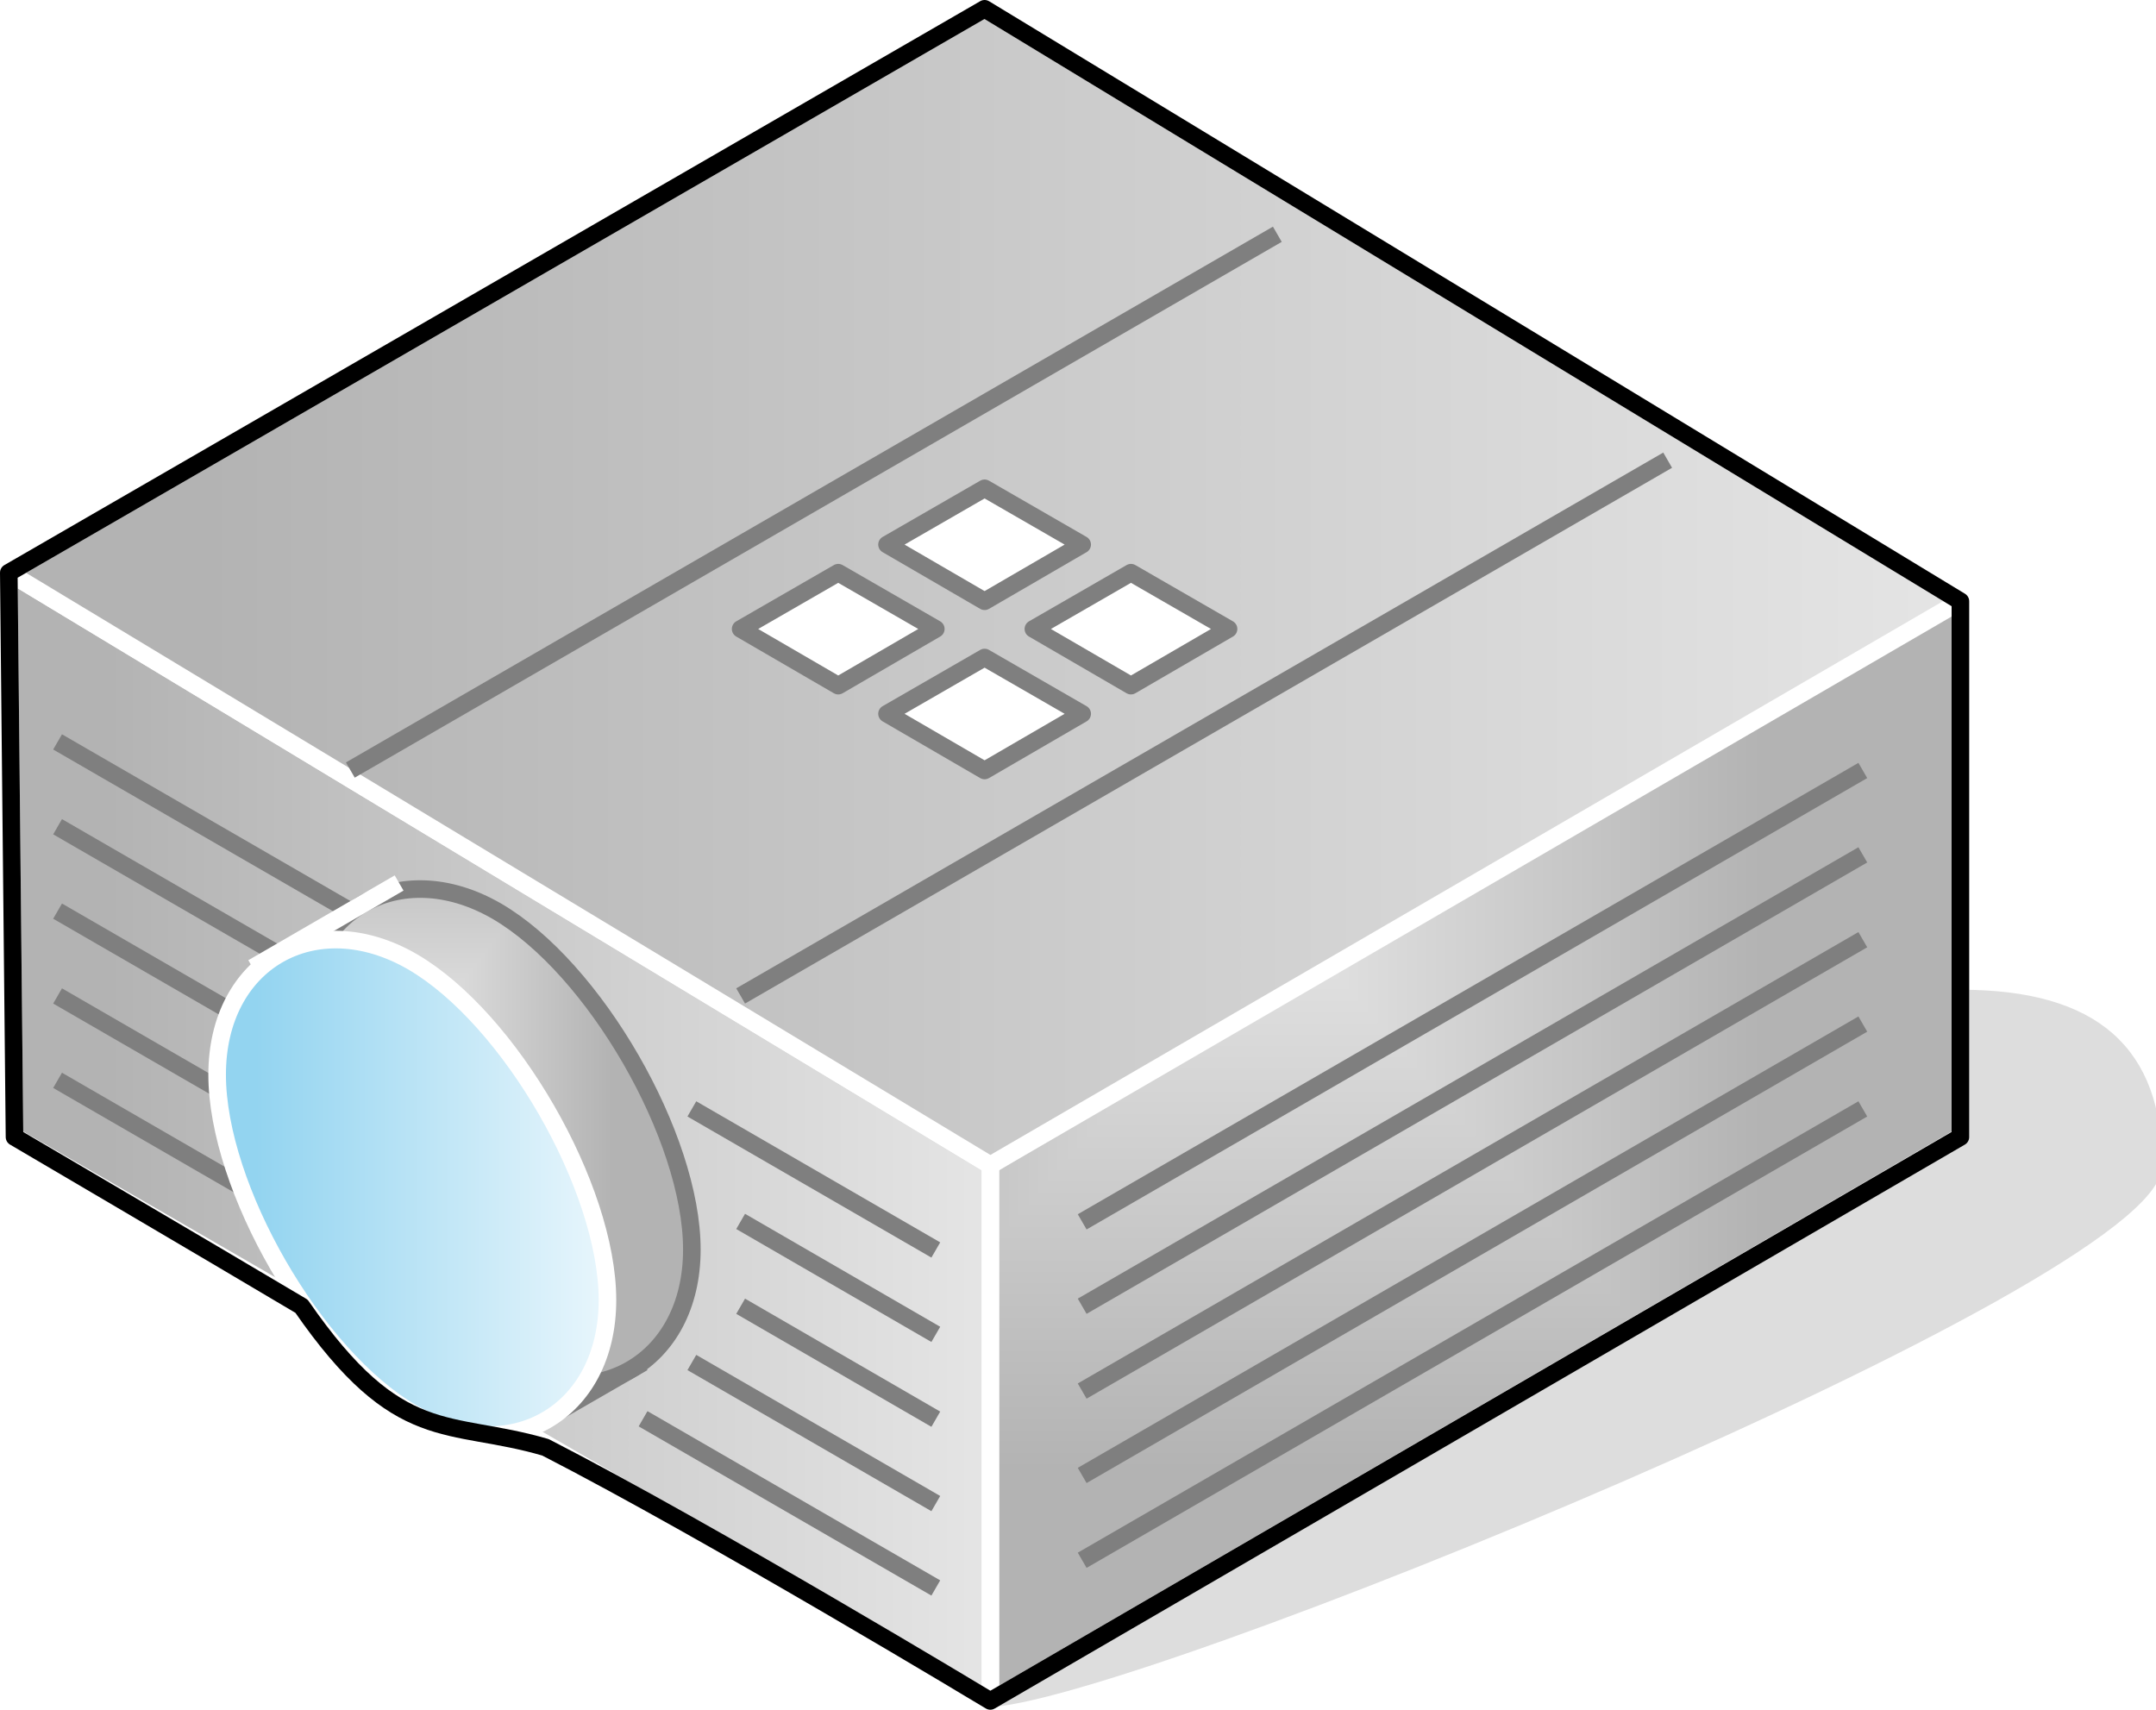 <?xml version="1.0" encoding="UTF-8"?>
<!DOCTYPE svg PUBLIC "-//W3C//DTD SVG 1.1//EN" "http://www.w3.org/Graphics/SVG/1.1/DTD/svg11.dtd">
<svg version="1.2" width="49.05mm" height="38.9mm" viewBox="985 1884 4905 3890" preserveAspectRatio="xMidYMid" fill-rule="evenodd" stroke-width="28.222" stroke-linejoin="round" xmlns="http://www.w3.org/2000/svg" xmlns:ooo="http://xml.openoffice.org/svg/export" xmlns:xlink="http://www.w3.org/1999/xlink" xmlns:presentation="http://sun.com/xmlns/staroffice/presentation" xmlns:smil="http://www.w3.org/2001/SMIL20/" xmlns:anim="urn:oasis:names:tc:opendocument:xmlns:animation:1.0" xml:space="preserve">
 <defs class="ClipPathGroup">
  <clipPath id="presentation_clip_path" clipPathUnits="userSpaceOnUse">
   <rect x="985" y="1884" width="4905" height="3890"/>
  </clipPath>
 </defs>
 <defs class="TextShapeIndex">
  <g ooo:slide="id1" ooo:id-list="id3 id4 id5 id6 id7 id8 id9 id10 id11 id12 id13 id14 id15 id16 id17 id18 id19 id20 id21 id22 id23 id24 id25 id26 id27 id28 id29 id30 id31 id32"/>
 </defs>
 <defs class="EmbeddedBulletChars">
  <g id="bullet-char-template(57356)" transform="scale(0,-0)">
   <path d="M 580,1141 L 1163,571 580,0 -4,571 580,1141 Z"/>
  </g>
  <g id="bullet-char-template(57354)" transform="scale(0,-0)">
   <path d="M 8,1128 L 1137,1128 1137,0 8,0 8,1128 Z"/>
  </g>
  <g id="bullet-char-template(10146)" transform="scale(0,-0)">
   <path d="M 174,0 L 602,739 174,1481 1456,739 174,0 Z M 1358,739 L 309,1346 659,739 1358,739 Z"/>
  </g>
  <g id="bullet-char-template(10132)" transform="scale(0,-0)">
   <path d="M 2015,739 L 1276,0 717,0 1260,543 174,543 174,936 1260,936 717,1481 1274,1481 2015,739 Z"/>
  </g>
  <g id="bullet-char-template(10007)" transform="scale(0,-0)">
   <path d="M 0,-2 C -7,14 -16,27 -25,37 L 356,567 C 262,823 215,952 215,954 215,979 228,992 255,992 264,992 276,990 289,987 310,991 331,999 354,1012 L 381,999 492,748 772,1049 836,1024 860,1049 C 881,1039 901,1025 922,1006 886,937 835,863 770,784 769,783 710,716 594,584 L 774,223 C 774,196 753,168 711,139 L 727,119 C 717,90 699,76 672,76 641,76 570,178 457,381 L 164,-76 C 142,-110 111,-127 72,-127 30,-127 9,-110 8,-76 1,-67 -2,-52 -2,-32 -2,-23 -1,-13 0,-2 Z"/>
  </g>
  <g id="bullet-char-template(10004)" transform="scale(0,-0)">
   <path d="M 285,-33 C 182,-33 111,30 74,156 52,228 41,333 41,471 41,549 55,616 82,672 116,743 169,778 240,778 293,778 328,747 346,684 L 369,508 C 377,444 397,411 428,410 L 1163,1116 C 1174,1127 1196,1133 1229,1133 1271,1133 1292,1118 1292,1087 L 1292,965 C 1292,929 1282,901 1262,881 L 442,47 C 390,-6 338,-33 285,-33 Z"/>
  </g>
  <g id="bullet-char-template(9679)" transform="scale(0,-0)">
   <path d="M 813,0 C 632,0 489,54 383,161 276,268 223,411 223,592 223,773 276,916 383,1023 489,1130 632,1184 813,1184 992,1184 1136,1130 1245,1023 1353,916 1407,772 1407,592 1407,412 1353,268 1245,161 1136,54 992,0 813,0 Z"/>
  </g>
  <g id="bullet-char-template(8226)" transform="scale(0,-0)">
   <path d="M 346,457 C 273,457 209,483 155,535 101,586 74,649 74,723 74,796 101,859 155,911 209,963 273,989 346,989 419,989 480,963 531,910 582,859 608,796 608,723 608,648 583,586 532,535 482,483 420,457 346,457 Z"/>
  </g>
  <g id="bullet-char-template(8211)" transform="scale(0,-0)">
   <path d="M -4,459 L 1135,459 1135,606 -4,606 -4,459 Z"/>
  </g>
 </defs>
 <defs class="TextEmbeddedBitmaps"/>
 <g class="SlideGroup">
  <g>
   <g id="id1" class="Slide" clip-path="url(#presentation_clip_path)">
    <g class="Page">
     <g class="Group">
      <g class="com.sun.star.drawing.ClosedBezierShape">
       <g id="id3">
        <rect class="BoundingBox" stroke="none" fill="none" x="3224" y="4149" width="2668" height="1607"/>
        <path fill="rgb(221,221,221)" stroke="none" d="M 3229,5754 C 3534,5754 5890,4792 5890,4535 5890,4278 5751,4150 5446,4150 5446,4343 3118,4343 3229,5754 Z"/>
        <path fill="none" stroke="rgb(221,221,221)" d="M 3229,5754 C 3534,5754 5890,4792 5890,4535 5890,4278 5751,4150 5446,4150 5446,4343 3118,4343 3229,5754 Z"/>
       </g>
      </g>
      <g class="Group">
       <g class="com.sun.star.drawing.PolyPolygonShape">
        <g id="id4">
         <rect class="BoundingBox" stroke="none" fill="none" x="3218" y="3167" width="2248" height="2608"/>
         <g>
          <defs>
           <pattern id="pattern1" x="3238" y="3187" width="2208" height="2568" patternUnits="userSpaceOnUse">
            <g transform="translate(-3238,-3187)">
             <path fill="rgb(179,179,179)" stroke="none" d="M 3237,3186 L 5446,3186 5446,5755 3237,5755 3237,3186 Z M 2818,2698 L 4981,2698 4981,5215 2818,5215 2818,2698 Z"/>
             <path fill="rgb(180,180,180)" stroke="none" d="M 2818,2698 L 4981,2698 4981,5215 2818,5215 2818,2698 Z M 2840,2724 L 4959,2724 4959,5189 2840,5189 2840,2724 Z"/>
             <path fill="rgb(181,181,181)" stroke="none" d="M 2840,2724 L 4959,2724 4959,5189 2840,5189 2840,2724 Z M 2862,2750 L 4937,2750 4937,5163 2862,5163 2862,2750 Z"/>
             <path fill="rgb(182,182,182)" stroke="none" d="M 2862,2750 L 4937,2750 4937,5163 2862,5163 2862,2750 Z M 2884,2775 L 4915,2775 4915,5138 2884,5138 2884,2775 Z"/>
             <path fill="rgb(183,183,183)" stroke="none" d="M 2884,2775 L 4915,2775 4915,5138 2884,5138 2884,2775 Z M 2906,2801 L 4893,2801 4893,5112 2906,5112 2906,2801 Z"/>
             <path fill="rgb(184,184,184)" stroke="none" d="M 2906,2801 L 4893,2801 4893,5112 2906,5112 2906,2801 Z M 2928,2827 L 4871,2827 4871,5086 2928,5086 2928,2827 Z"/>
             <path fill="rgb(185,185,185)" stroke="none" d="M 2928,2827 L 4871,2827 4871,5086 2928,5086 2928,2827 Z M 2950,2852 L 4849,2852 4849,5061 2950,5061 2950,2852 Z"/>
             <path fill="rgb(186,186,186)" stroke="none" d="M 2950,2852 L 4849,2852 4849,5061 2950,5061 2950,2852 Z M 2972,2878 L 4827,2878 4827,5035 2972,5035 2972,2878 Z"/>
             <path fill="rgb(187,187,187)" stroke="none" d="M 2972,2878 L 4827,2878 4827,5035 2972,5035 2972,2878 Z M 2994,2904 L 4805,2904 4805,5009 2994,5009 2994,2904 Z"/>
             <path fill="rgb(188,188,188)" stroke="none" d="M 2994,2904 L 4805,2904 4805,5009 2994,5009 2994,2904 Z M 3017,2929 L 4783,2929 4783,4983 3017,4983 3017,2929 Z"/>
             <path fill="rgb(189,189,189)" stroke="none" d="M 3017,2929 L 4783,2929 4783,4983 3017,4983 3017,2929 Z M 3039,2955 L 4760,2955 4760,4958 3039,4958 3039,2955 Z"/>
             <path fill="rgb(190,190,190)" stroke="none" d="M 3039,2955 L 4760,2955 4760,4958 3039,4958 3039,2955 Z M 3061,2981 L 4738,2981 4738,4932 3061,4932 3061,2981 Z"/>
             <path fill="rgb(191,191,191)" stroke="none" d="M 3061,2981 L 4738,2981 4738,4932 3061,4932 3061,2981 Z M 3083,3007 L 4716,3007 4716,4906 3083,4906 3083,3007 Z"/>
             <path fill="rgb(192,192,192)" stroke="none" d="M 3083,3007 L 4716,3007 4716,4906 3083,4906 3083,3007 Z M 3105,3032 L 4694,3032 4694,4881 3105,4881 3105,3032 Z"/>
             <path fill="rgb(193,193,193)" stroke="none" d="M 3105,3032 L 4694,3032 4694,4881 3105,4881 3105,3032 Z M 3127,3058 L 4672,3058 4672,4855 3127,4855 3127,3058 Z"/>
             <path fill="rgb(194,194,194)" stroke="none" d="M 3127,3058 L 4672,3058 4672,4855 3127,4855 3127,3058 Z M 3149,3084 L 4650,3084 4650,4829 3149,4829 3149,3084 Z"/>
             <path fill="rgb(195,195,195)" stroke="none" d="M 3149,3084 L 4650,3084 4650,4829 3149,4829 3149,3084 Z M 3171,3109 L 4628,3109 4628,4804 3171,4804 3171,3109 Z"/>
             <path fill="rgb(196,196,196)" stroke="none" d="M 3171,3109 L 4628,3109 4628,4804 3171,4804 3171,3109 Z M 3193,3135 L 4606,3135 4606,4778 3193,4778 3193,3135 Z"/>
             <path fill="rgb(197,197,197)" stroke="none" d="M 3193,3135 L 4606,3135 4606,4778 3193,4778 3193,3135 Z M 3215,3161 L 4584,3161 4584,4752 3215,4752 3215,3161 Z"/>
             <path fill="rgb(198,198,198)" stroke="none" d="M 3215,3161 L 4584,3161 4584,4752 3215,4752 3215,3161 Z M 3237,3185 L 4562,3185 4562,4726 3237,4726 3237,3185 Z"/>
             <path fill="rgb(199,199,199)" stroke="none" d="M 3237,3185 L 4562,3185 4562,4726 3237,4726 3237,3185 Z M 3259,3211 L 4539,3211 4539,4701 3259,4701 3259,3211 Z"/>
             <path fill="rgb(200,200,200)" stroke="none" d="M 3259,3211 L 4539,3211 4539,4701 3259,4701 3259,3211 Z M 3281,3237 L 4517,3237 4517,4675 3281,4675 3281,3237 Z"/>
             <path fill="rgb(201,201,201)" stroke="none" d="M 3281,3237 L 4517,3237 4517,4675 3281,4675 3281,3237 Z M 3303,3263 L 4495,3263 4495,4649 3303,4649 3303,3263 Z"/>
             <path fill="rgb(202,202,202)" stroke="none" d="M 3303,3263 L 4495,3263 4495,4649 3303,4649 3303,3263 Z M 3325,3288 L 4473,3288 4473,4624 3325,4624 3325,3288 Z"/>
             <path fill="rgb(203,203,203)" stroke="none" d="M 3325,3288 L 4473,3288 4473,4624 3325,4624 3325,3288 Z M 3347,3314 L 4451,3314 4451,4598 3347,4598 3347,3314 Z"/>
             <path fill="rgb(204,204,204)" stroke="none" d="M 3347,3314 L 4451,3314 4451,4598 3347,4598 3347,3314 Z M 3369,3340 L 4429,3340 4429,4572 3369,4572 3369,3340 Z"/>
             <path fill="rgb(205,205,205)" stroke="none" d="M 3369,3340 L 4429,3340 4429,4572 3369,4572 3369,3340 Z M 3391,3365 L 4407,3365 4407,4547 3391,4547 3391,3365 Z"/>
             <path fill="rgb(206,206,206)" stroke="none" d="M 3391,3365 L 4407,3365 4407,4547 3391,4547 3391,3365 Z M 3413,3391 L 4385,3391 4385,4521 3413,4521 3413,3391 Z"/>
             <path fill="rgb(207,207,207)" stroke="none" d="M 3413,3391 L 4385,3391 4385,4521 3413,4521 3413,3391 Z M 3435,3417 L 4363,3417 4363,4495 3435,4495 3435,3417 Z"/>
             <path fill="rgb(208,208,208)" stroke="none" d="M 3435,3417 L 4363,3417 4363,4495 3435,4495 3435,3417 Z M 3458,3442 L 4341,3442 4341,4469 3458,4469 3458,3442 Z"/>
             <path fill="rgb(209,209,209)" stroke="none" d="M 3458,3442 L 4341,3442 4341,4469 3458,4469 3458,3442 Z M 3480,3468 L 4318,3468 4318,4444 3480,4444 3480,3468 Z"/>
             <path fill="rgb(210,210,210)" stroke="none" d="M 3480,3468 L 4318,3468 4318,4444 3480,4444 3480,3468 Z M 3502,3494 L 4296,3494 4296,4418 3502,4418 3502,3494 Z"/>
             <path fill="rgb(211,211,211)" stroke="none" d="M 3502,3494 L 4296,3494 4296,4418 3502,4418 3502,3494 Z M 3524,3520 L 4274,3520 4274,4392 3524,4392 3524,3520 Z"/>
             <path fill="rgb(212,212,212)" stroke="none" d="M 3524,3520 L 4274,3520 4274,4392 3524,4392 3524,3520 Z M 3546,3545 L 4252,3545 4252,4367 3546,4367 3546,3545 Z"/>
             <path fill="rgb(213,213,213)" stroke="none" d="M 3546,3545 L 4252,3545 4252,4367 3546,4367 3546,3545 Z M 3568,3571 L 4230,3571 4230,4341 3568,4341 3568,3571 Z"/>
             <path fill="rgb(214,214,214)" stroke="none" d="M 3568,3571 L 4230,3571 4230,4341 3568,4341 3568,3571 Z M 3590,3597 L 4208,3597 4208,4315 3590,4315 3590,3597 Z"/>
             <path fill="rgb(215,215,215)" stroke="none" d="M 3590,3597 L 4208,3597 4208,4315 3590,4315 3590,3597 Z M 3612,3622 L 4186,3622 4186,4290 3612,4290 3612,3622 Z"/>
             <path fill="rgb(216,216,216)" stroke="none" d="M 3612,3622 L 4186,3622 4186,4290 3612,4290 3612,3622 Z M 3634,3648 L 4164,3648 4164,4264 3634,4264 3634,3648 Z"/>
             <path fill="rgb(217,217,217)" stroke="none" d="M 3634,3648 L 4164,3648 4164,4264 3634,4264 3634,3648 Z M 3656,3674 L 4142,3674 4142,4238 3656,4238 3656,3674 Z"/>
             <path fill="rgb(218,218,218)" stroke="none" d="M 3656,3674 L 4142,3674 4142,4238 3656,4238 3656,3674 Z M 3679,3699 L 4120,3699 4120,4212 3679,4212 3679,3699 Z"/>
             <path fill="rgb(219,219,219)" stroke="none" d="M 3679,3699 L 4120,3699 4120,4212 3679,4212 3679,3699 Z M 3701,3725 L 4097,3725 4097,4187 3701,4187 3701,3725 Z"/>
             <path fill="rgb(220,220,220)" stroke="none" d="M 3701,3725 L 4097,3725 4097,4187 3701,4187 3701,3725 Z M 3723,3751 L 4075,3751 4075,4161 3723,4161 3723,3751 Z"/>
             <path fill="rgb(221,221,221)" stroke="none" d="M 3723,3751 L 4075,3751 4075,4161 3723,4161 3723,3751 Z M 3745,3777 L 4053,3777 4053,4135 3745,4135 3745,3777 Z"/>
             <path fill="rgb(222,222,222)" stroke="none" d="M 3745,3777 L 4053,3777 4053,4135 3745,4135 3745,3777 Z M 3767,3802 L 4031,3802 4031,4110 3767,4110 3767,3802 Z"/>
             <path fill="rgb(223,223,223)" stroke="none" d="M 3767,3802 L 4031,3802 4031,4110 3767,4110 3767,3802 Z M 3789,3828 L 4009,3828 4009,4084 3789,4084 3789,3828 Z"/>
             <path fill="rgb(224,224,224)" stroke="none" d="M 3789,3828 L 4009,3828 4009,4084 3789,4084 3789,3828 Z M 3811,3854 L 3987,3854 3987,4058 3811,4058 3811,3854 Z"/>
             <path fill="rgb(225,225,225)" stroke="none" d="M 3811,3854 L 3987,3854 3987,4058 3811,4058 3811,3854 Z M 3833,3879 L 3965,3879 3965,4033 3833,4033 3833,3879 Z"/>
             <path fill="rgb(226,226,226)" stroke="none" d="M 3833,3879 L 3965,3879 3965,4033 3833,4033 3833,3879 Z M 3855,3905 L 3943,3905 3943,4007 3855,4007 3855,3905 Z"/>
             <path fill="rgb(227,227,227)" stroke="none" d="M 3855,3905 L 3943,3905 3943,4007 3855,4007 3855,3905 Z M 3877,3931 L 3921,3931 3921,3981 3877,3981 3877,3931 Z"/>
             <path fill="rgb(229,229,229)" stroke="none" d="M 3877,3931 L 3921,3931 3921,3981 3877,3981 3877,3931 Z"/>
            </g>
           </pattern>
          </defs>
          <path style="fill:url(#pattern1)" d="M 3238,5754 L 3238,4535 5445,3187 5445,4470 3238,5754 Z"/>
         </g>
         <path fill="none" stroke="rgb(255,255,255)" stroke-width="40" stroke-linejoin="round" d="M 3238,5754 L 3238,4535 5445,3187 5445,4470 3238,5754 Z"/>
        </g>
       </g>
       <g class="com.sun.star.drawing.PolyPolygonShape">
        <g id="id5">
         <rect class="BoundingBox" stroke="none" fill="none" x="985" y="3167" width="2274" height="2608"/>
         <g>
          <defs>
           <linearGradient id="gradient1" x1="1004" y1="4470" x2="3239" y2="4470" gradientUnits="userSpaceOnUse">
            <stop offset="0.1" style="stop-color:rgb(179,179,179)"/>
            <stop offset="1" style="stop-color:rgb(229,229,229)"/>
           </linearGradient>
          </defs>
          <path style="fill:url(#gradient1)" d="M 1018,4470 L 1005,3187 3238,4535 3238,5754 1018,4470 Z"/>
         </g>
         <path fill="none" stroke="rgb(255,255,255)" stroke-width="40" stroke-linejoin="round" d="M 1018,4470 L 1005,3187 3238,4535 3238,5754 1018,4470 Z"/>
        </g>
       </g>
       <g class="com.sun.star.drawing.PolyPolygonShape">
        <g id="id6">
         <rect class="BoundingBox" stroke="none" fill="none" x="985" y="1884" width="4481" height="2672"/>
         <g>
          <defs>
           <linearGradient id="gradient2" x1="1005" y1="3219" x2="5446" y2="3219" gradientUnits="userSpaceOnUse">
            <stop offset="0.1" style="stop-color:rgb(179,179,179)"/>
            <stop offset="1" style="stop-color:rgb(229,229,229)"/>
           </linearGradient>
          </defs>
          <path style="fill:url(#gradient2)" d="M 3238,4535 L 1005,3187 3225,1904 5445,3252 3238,4535 Z"/>
         </g>
         <path fill="none" stroke="rgb(255,255,255)" stroke-width="40" stroke-linejoin="round" d="M 3238,4535 L 1005,3187 3225,1904 5445,3252 3238,4535 Z"/>
        </g>
       </g>
       <g class="com.sun.star.drawing.PolyPolygonShape">
        <g id="id7">
         <rect class="BoundingBox" stroke="none" fill="none" x="2983" y="3360" width="485" height="298"/>
         <path fill="rgb(255,255,255)" stroke="none" d="M 3225,3637 L 3003,3508 3225,3380 3447,3508 3225,3637 Z"/>
         <path fill="none" stroke="rgb(127,127,127)" stroke-width="40" stroke-linejoin="round" d="M 3225,3637 L 3003,3508 3225,3380 3447,3508 3225,3637 Z"/>
        </g>
       </g>
       <g class="com.sun.star.drawing.PolyPolygonShape">
        <g id="id8">
         <rect class="BoundingBox" stroke="none" fill="none" x="2650" y="3167" width="485" height="298"/>
         <path fill="rgb(255,255,255)" stroke="none" d="M 2892,3444 L 2670,3315 2892,3187 3114,3315 2892,3444 Z"/>
         <path fill="none" stroke="rgb(127,127,127)" stroke-width="40" stroke-linejoin="round" d="M 2892,3444 L 2670,3315 2892,3187 3114,3315 2892,3444 Z"/>
        </g>
       </g>
       <g class="com.sun.star.drawing.PolyPolygonShape">
        <g id="id9">
         <rect class="BoundingBox" stroke="none" fill="none" x="2983" y="2975" width="485" height="298"/>
         <path fill="rgb(255,255,255)" stroke="none" d="M 3225,3252 L 3003,3123 3225,2995 3447,3123 3225,3252 Z"/>
         <path fill="none" stroke="rgb(127,127,127)" stroke-width="40" stroke-linejoin="round" d="M 3225,3252 L 3003,3123 3225,2995 3447,3123 3225,3252 Z"/>
        </g>
       </g>
       <g class="com.sun.star.drawing.PolyPolygonShape">
        <g id="id10">
         <rect class="BoundingBox" stroke="none" fill="none" x="3316" y="3167" width="486" height="298"/>
         <path fill="rgb(255,255,255)" stroke="none" d="M 3558,3444 L 3336,3315 3558,3187 3780,3315 3558,3444 Z"/>
         <path fill="none" stroke="rgb(127,127,127)" stroke-width="40" stroke-linejoin="round" d="M 3558,3444 L 3336,3315 3558,3187 3780,3315 3558,3444 Z"/>
        </g>
       </g>
       <g class="com.sun.star.drawing.LineShape">
        <g id="id11">
         <rect class="BoundingBox" stroke="none" fill="none" x="2206" y="4964" width="263" height="169"/>
         <path fill="none" stroke="rgb(127,127,127)" stroke-width="40" stroke-linejoin="round" d="M 2226,5112 L 2448,4984"/>
        </g>
       </g>
       <g class="com.sun.star.drawing.LineShape">
        <g id="id12">
         <rect class="BoundingBox" stroke="none" fill="none" x="1762" y="2397" width="2150" height="1260"/>
         <path fill="none" stroke="rgb(127,127,127)" stroke-width="40" stroke-linejoin="round" d="M 1782,3636 L 3891,2417"/>
        </g>
       </g>
       <g class="com.sun.star.drawing.LineShape">
        <g id="id13">
         <rect class="BoundingBox" stroke="none" fill="none" x="3427" y="3809" width="1817" height="1068"/>
         <path fill="none" stroke="rgb(127,127,127)" stroke-width="40" stroke-linejoin="round" d="M 3447,4856 L 5223,3829"/>
        </g>
       </g>
       <g class="com.sun.star.drawing.LineShape">
        <g id="id14">
         <rect class="BoundingBox" stroke="none" fill="none" x="3427" y="4002" width="1817" height="1068"/>
         <path fill="none" stroke="rgb(127,127,127)" stroke-width="40" stroke-linejoin="round" d="M 3447,5049 L 5223,4022"/>
        </g>
       </g>
       <g class="com.sun.star.drawing.LineShape">
        <g id="id15">
         <rect class="BoundingBox" stroke="none" fill="none" x="3427" y="4194" width="1817" height="1068"/>
         <path fill="none" stroke="rgb(127,127,127)" stroke-width="40" stroke-linejoin="round" d="M 3447,5241 L 5223,4214"/>
        </g>
       </g>
       <g class="com.sun.star.drawing.LineShape">
        <g id="id16">
         <rect class="BoundingBox" stroke="none" fill="none" x="3427" y="4387" width="1817" height="1068"/>
         <path fill="none" stroke="rgb(127,127,127)" stroke-width="40" stroke-linejoin="round" d="M 3447,5434 L 5223,4407"/>
        </g>
       </g>
       <g class="com.sun.star.drawing.LineShape">
        <g id="id17">
         <rect class="BoundingBox" stroke="none" fill="none" x="2650" y="2911" width="2150" height="1260"/>
         <path fill="none" stroke="rgb(127,127,127)" stroke-width="40" stroke-linejoin="round" d="M 2670,4150 L 4779,2931"/>
        </g>
       </g>
       <g class="com.sun.star.drawing.LineShape">
        <g id="id18">
         <rect class="BoundingBox" stroke="none" fill="none" x="3427" y="3617" width="1817" height="1068"/>
         <path fill="none" stroke="rgb(127,127,127)" stroke-width="40" stroke-linejoin="round" d="M 3447,4664 L 5223,3637"/>
        </g>
       </g>
       <g class="com.sun.star.drawing.LineShape">
        <g id="id19">
         <rect class="BoundingBox" stroke="none" fill="none" x="2539" y="4387" width="596" height="362"/>
         <path fill="none" stroke="rgb(127,127,127)" stroke-width="40" stroke-linejoin="round" d="M 2559,4407 L 3114,4728"/>
        </g>
       </g>
       <g class="com.sun.star.drawing.LineShape">
        <g id="id20">
         <rect class="BoundingBox" stroke="none" fill="none" x="2650" y="4643" width="485" height="298"/>
         <path fill="none" stroke="rgb(127,127,127)" stroke-width="40" stroke-linejoin="round" d="M 2670,4663 L 3114,4920"/>
        </g>
       </g>
       <g class="com.sun.star.drawing.LineShape">
        <g id="id21">
         <rect class="BoundingBox" stroke="none" fill="none" x="2650" y="4836" width="485" height="298"/>
         <path fill="none" stroke="rgb(127,127,127)" stroke-width="40" stroke-linejoin="round" d="M 2670,4856 L 3114,5113"/>
        </g>
       </g>
       <g class="com.sun.star.drawing.LineShape">
        <g id="id22">
         <rect class="BoundingBox" stroke="none" fill="none" x="2539" y="4964" width="596" height="362"/>
         <path fill="none" stroke="rgb(127,127,127)" stroke-width="40" stroke-linejoin="round" d="M 2559,4984 L 3114,5305"/>
        </g>
       </g>
       <g class="com.sun.star.drawing.LineShape">
        <g id="id23">
         <rect class="BoundingBox" stroke="none" fill="none" x="2428" y="5092" width="707" height="426"/>
         <path fill="none" stroke="rgb(127,127,127)" stroke-width="40" stroke-linejoin="round" d="M 2448,5112 L 3114,5497"/>
        </g>
       </g>
       <g class="com.sun.star.drawing.LineShape">
        <g id="id24">
         <rect class="BoundingBox" stroke="none" fill="none" x="1096" y="3552" width="707" height="426"/>
         <path fill="none" stroke="rgb(127,127,127)" stroke-width="40" stroke-linejoin="round" d="M 1116,3572 L 1782,3957"/>
        </g>
       </g>
       <g class="com.sun.star.drawing.LineShape">
        <g id="id25">
         <rect class="BoundingBox" stroke="none" fill="none" x="1096" y="3745" width="707" height="426"/>
         <path fill="none" stroke="rgb(127,127,127)" stroke-width="40" stroke-linejoin="round" d="M 1116,3765 L 1782,4150"/>
        </g>
       </g>
       <g class="com.sun.star.drawing.LineShape">
        <g id="id26">
         <rect class="BoundingBox" stroke="none" fill="none" x="1096" y="3937" width="707" height="426"/>
         <path fill="none" stroke="rgb(127,127,127)" stroke-width="40" stroke-linejoin="round" d="M 1116,3957 L 1782,4342"/>
        </g>
       </g>
       <g class="com.sun.star.drawing.LineShape">
        <g id="id27">
         <rect class="BoundingBox" stroke="none" fill="none" x="1096" y="4130" width="707" height="426"/>
         <path fill="none" stroke="rgb(127,127,127)" stroke-width="40" stroke-linejoin="round" d="M 1116,4150 L 1782,4535"/>
        </g>
       </g>
       <g class="com.sun.star.drawing.LineShape">
        <g id="id28">
         <rect class="BoundingBox" stroke="none" fill="none" x="1096" y="4322" width="707" height="426"/>
         <path fill="none" stroke="rgb(127,127,127)" stroke-width="40" stroke-linejoin="round" d="M 1116,4342 L 1782,4727"/>
        </g>
       </g>
       <g class="com.sun.star.drawing.ClosedBezierShape">
        <g id="id29">
         <rect class="BoundingBox" stroke="none" fill="none" x="1651" y="3887" width="929" height="1169"/>
         <g>
          <defs>
           <pattern id="pattern2" x="1671" y="3907" width="889" height="1128" patternUnits="userSpaceOnUse">
            <g transform="translate(-1671,-3907)">
             <path fill="rgb(179,179,179)" stroke="none" d="M 1670,3906 L 2560,3906 2560,5035 1670,5035 1670,3906 Z M 1501,3692 L 2373,3692 2373,4797 1501,4797 1501,3692 Z"/>
             <path fill="rgb(180,180,180)" stroke="none" d="M 1501,3692 L 2373,3692 2373,4797 1501,4797 1501,3692 Z M 1510,3703 L 2364,3703 2364,4786 1510,4786 1510,3703 Z"/>
             <path fill="rgb(181,181,181)" stroke="none" d="M 1510,3703 L 2364,3703 2364,4786 1510,4786 1510,3703 Z M 1519,3714 L 2355,3714 2355,4775 1519,4775 1519,3714 Z"/>
             <path fill="rgb(182,182,182)" stroke="none" d="M 1519,3714 L 2355,3714 2355,4775 1519,4775 1519,3714 Z M 1528,3726 L 2346,3726 2346,4763 1528,4763 1528,3726 Z"/>
             <path fill="rgb(183,183,183)" stroke="none" d="M 1528,3726 L 2346,3726 2346,4763 1528,4763 1528,3726 Z M 1537,3737 L 2337,3737 2337,4752 1537,4752 1537,3737 Z"/>
             <path fill="rgb(184,184,184)" stroke="none" d="M 1537,3737 L 2337,3737 2337,4752 1537,4752 1537,3737 Z M 1546,3748 L 2328,3748 2328,4741 1546,4741 1546,3748 Z"/>
             <path fill="rgb(185,185,185)" stroke="none" d="M 1546,3748 L 2328,3748 2328,4741 1546,4741 1546,3748 Z M 1555,3760 L 2319,3760 2319,4729 1555,4729 1555,3760 Z"/>
             <path fill="rgb(186,186,186)" stroke="none" d="M 1555,3760 L 2319,3760 2319,4729 1555,4729 1555,3760 Z M 1564,3771 L 2310,3771 2310,4718 1564,4718 1564,3771 Z"/>
             <path fill="rgb(187,187,187)" stroke="none" d="M 1564,3771 L 2310,3771 2310,4718 1564,4718 1564,3771 Z M 1573,3782 L 2301,3782 2301,4707 1573,4707 1573,3782 Z"/>
             <path fill="rgb(188,188,188)" stroke="none" d="M 1573,3782 L 2301,3782 2301,4707 1573,4707 1573,3782 Z M 1582,3794 L 2292,3794 2292,4696 1582,4696 1582,3794 Z"/>
             <path fill="rgb(189,189,189)" stroke="none" d="M 1582,3794 L 2292,3794 2292,4696 1582,4696 1582,3794 Z M 1591,3805 L 2283,3805 2283,4684 1591,4684 1591,3805 Z"/>
             <path fill="rgb(190,190,190)" stroke="none" d="M 1591,3805 L 2283,3805 2283,4684 1591,4684 1591,3805 Z M 1599,3816 L 2275,3816 2275,4673 1599,4673 1599,3816 Z"/>
             <path fill="rgb(191,191,191)" stroke="none" d="M 1599,3816 L 2275,3816 2275,4673 1599,4673 1599,3816 Z M 1608,3827 L 2266,3827 2266,4662 1608,4662 1608,3827 Z"/>
             <path fill="rgb(192,192,192)" stroke="none" d="M 1608,3827 L 2266,3827 2266,4662 1608,4662 1608,3827 Z M 1617,3839 L 2257,3839 2257,4650 1617,4650 1617,3839 Z"/>
             <path fill="rgb(193,193,193)" stroke="none" d="M 1617,3839 L 2257,3839 2257,4650 1617,4650 1617,3839 Z M 1626,3850 L 2248,3850 2248,4639 1626,4639 1626,3850 Z"/>
             <path fill="rgb(194,194,194)" stroke="none" d="M 1626,3850 L 2248,3850 2248,4639 1626,4639 1626,3850 Z M 1635,3861 L 2239,3861 2239,4628 1635,4628 1635,3861 Z"/>
             <path fill="rgb(195,195,195)" stroke="none" d="M 1635,3861 L 2239,3861 2239,4628 1635,4628 1635,3861 Z M 1644,3873 L 2230,3873 2230,4616 1644,4616 1644,3873 Z"/>
             <path fill="rgb(196,196,196)" stroke="none" d="M 1644,3873 L 2230,3873 2230,4616 1644,4616 1644,3873 Z M 1652,3884 L 2221,3884 2221,4605 1652,4605 1652,3884 Z"/>
             <path fill="rgb(197,197,197)" stroke="none" d="M 1652,3884 L 2221,3884 2221,4605 1652,4605 1652,3884 Z M 1661,3894 L 2212,3894 2212,4594 1661,4594 1661,3894 Z"/>
             <path fill="rgb(198,198,198)" stroke="none" d="M 1661,3894 L 2212,3894 2212,4594 1661,4594 1661,3894 Z M 1670,3906 L 2203,3906 2203,4583 1670,4583 1670,3906 Z"/>
             <path fill="rgb(199,199,199)" stroke="none" d="M 1670,3906 L 2203,3906 2203,4583 1670,4583 1670,3906 Z M 1679,3917 L 2194,3917 2194,4571 1679,4571 1679,3917 Z"/>
             <path fill="rgb(200,200,200)" stroke="none" d="M 1679,3917 L 2194,3917 2194,4571 1679,4571 1679,3917 Z M 1688,3928 L 2185,3928 2185,4560 1688,4560 1688,3928 Z"/>
             <path fill="rgb(201,201,201)" stroke="none" d="M 1688,3928 L 2185,3928 2185,4560 1688,4560 1688,3928 Z M 1696,3939 L 2177,3939 2177,4549 1696,4549 1696,3939 Z"/>
             <path fill="rgb(202,202,202)" stroke="none" d="M 1696,3939 L 2177,3939 2177,4549 1696,4549 1696,3939 Z M 1705,3951 L 2168,3951 2168,4537 1705,4537 1705,3951 Z"/>
             <path fill="rgb(203,203,203)" stroke="none" d="M 1705,3951 L 2168,3951 2168,4537 1705,4537 1705,3951 Z M 1714,3962 L 2159,3962 2159,4526 1714,4526 1714,3962 Z"/>
             <path fill="rgb(204,204,204)" stroke="none" d="M 1714,3962 L 2159,3962 2159,4526 1714,4526 1714,3962 Z M 1723,3973 L 2150,3973 2150,4515 1723,4515 1723,3973 Z"/>
             <path fill="rgb(205,205,205)" stroke="none" d="M 1723,3973 L 2150,3973 2150,4515 1723,4515 1723,3973 Z M 1732,3985 L 2141,3985 2141,4503 1732,4503 1732,3985 Z"/>
             <path fill="rgb(206,206,206)" stroke="none" d="M 1732,3985 L 2141,3985 2141,4503 1732,4503 1732,3985 Z M 1741,3996 L 2132,3996 2132,4492 1741,4492 1741,3996 Z"/>
             <path fill="rgb(207,207,207)" stroke="none" d="M 1741,3996 L 2132,3996 2132,4492 1741,4492 1741,3996 Z M 1750,4007 L 2123,4007 2123,4481 1750,4481 1750,4007 Z"/>
             <path fill="rgb(208,208,208)" stroke="none" d="M 1750,4007 L 2123,4007 2123,4481 1750,4481 1750,4007 Z M 1759,4019 L 2114,4019 2114,4470 1759,4470 1759,4019 Z"/>
             <path fill="rgb(209,209,209)" stroke="none" d="M 1759,4019 L 2114,4019 2114,4470 1759,4470 1759,4019 Z M 1768,4030 L 2105,4030 2105,4458 1768,4458 1768,4030 Z"/>
             <path fill="rgb(210,210,210)" stroke="none" d="M 1768,4030 L 2105,4030 2105,4458 1768,4458 1768,4030 Z M 1777,4041 L 2096,4041 2096,4447 1777,4447 1777,4041 Z"/>
             <path fill="rgb(211,211,211)" stroke="none" d="M 1777,4041 L 2096,4041 2096,4447 1777,4447 1777,4041 Z M 1786,4052 L 2087,4052 2087,4436 1786,4436 1786,4052 Z"/>
             <path fill="rgb(212,212,212)" stroke="none" d="M 1786,4052 L 2087,4052 2087,4436 1786,4436 1786,4052 Z M 1794,4064 L 2079,4064 2079,4424 1794,4424 1794,4064 Z"/>
             <path fill="rgb(213,213,213)" stroke="none" d="M 1794,4064 L 2079,4064 2079,4424 1794,4424 1794,4064 Z M 1803,4075 L 2070,4075 2070,4413 1803,4413 1803,4075 Z"/>
             <path fill="rgb(214,214,214)" stroke="none" d="M 1803,4075 L 2070,4075 2070,4413 1803,4413 1803,4075 Z M 1812,4086 L 2061,4086 2061,4402 1812,4402 1812,4086 Z"/>
             <path fill="rgb(215,215,215)" stroke="none" d="M 1812,4086 L 2061,4086 2061,4402 1812,4402 1812,4086 Z M 1821,4098 L 2052,4098 2052,4390 1821,4390 1821,4098 Z"/>
             <path fill="rgb(216,216,216)" stroke="none" d="M 1821,4098 L 2052,4098 2052,4390 1821,4390 1821,4098 Z M 1830,4109 L 2043,4109 2043,4379 1830,4379 1830,4109 Z"/>
             <path fill="rgb(217,217,217)" stroke="none" d="M 1830,4109 L 2043,4109 2043,4379 1830,4379 1830,4109 Z M 1839,4120 L 2034,4120 2034,4368 1839,4368 1839,4120 Z"/>
             <path fill="rgb(218,218,218)" stroke="none" d="M 1839,4120 L 2034,4120 2034,4368 1839,4368 1839,4120 Z M 1848,4132 L 2025,4132 2025,4357 1848,4357 1848,4132 Z"/>
             <path fill="rgb(219,219,219)" stroke="none" d="M 1848,4132 L 2025,4132 2025,4357 1848,4357 1848,4132 Z M 1857,4143 L 2016,4143 2016,4345 1857,4345 1857,4143 Z"/>
             <path fill="rgb(220,220,220)" stroke="none" d="M 1857,4143 L 2016,4143 2016,4345 1857,4345 1857,4143 Z M 1866,4154 L 2007,4154 2007,4334 1866,4334 1866,4154 Z"/>
             <path fill="rgb(221,221,221)" stroke="none" d="M 1866,4154 L 2007,4154 2007,4334 1866,4334 1866,4154 Z M 1875,4165 L 1998,4165 1998,4323 1875,4323 1875,4165 Z"/>
             <path fill="rgb(222,222,222)" stroke="none" d="M 1875,4165 L 1998,4165 1998,4323 1875,4323 1875,4165 Z M 1884,4177 L 1989,4177 1989,4311 1884,4311 1884,4177 Z"/>
             <path fill="rgb(223,223,223)" stroke="none" d="M 1884,4177 L 1989,4177 1989,4311 1884,4311 1884,4177 Z M 1892,4188 L 1981,4188 1981,4300 1892,4300 1892,4188 Z"/>
             <path fill="rgb(224,224,224)" stroke="none" d="M 1892,4188 L 1981,4188 1981,4300 1892,4300 1892,4188 Z M 1901,4199 L 1972,4199 1972,4289 1901,4289 1901,4199 Z"/>
             <path fill="rgb(225,225,225)" stroke="none" d="M 1901,4199 L 1972,4199 1972,4289 1901,4289 1901,4199 Z M 1910,4211 L 1963,4211 1963,4277 1910,4277 1910,4211 Z"/>
             <path fill="rgb(226,226,226)" stroke="none" d="M 1910,4211 L 1963,4211 1963,4277 1910,4277 1910,4211 Z M 1919,4222 L 1954,4222 1954,4266 1919,4266 1919,4222 Z"/>
             <path fill="rgb(227,227,227)" stroke="none" d="M 1919,4222 L 1954,4222 1954,4266 1919,4266 1919,4222 Z M 1928,4233 L 1945,4233 1945,4255 1928,4255 1928,4233 Z"/>
             <path fill="rgb(229,229,229)" stroke="none" d="M 1928,4233 L 1945,4233 1945,4255 1928,4255 1928,4233 Z"/>
            </g>
           </pattern>
          </defs>
          <path style="fill:url(#pattern2)" d="M 2115,3957 L 2157,3984 2198,4017 2238,4054 2278,4096 2316,4141 2353,4190 2420,4295 2477,4405 2501,4461 2521,4517 2537,4572 2549,4626 2556,4678 2559,4727 2556,4774 2549,4817 2537,4857 2521,4894 2501,4926 2477,4955 2450,4980 2420,5000 2388,5016 2353,5027 2316,5033 2278,5034 2238,5030 2198,5020 2157,5005 2115,4984 2073,4957 2032,4925 1992,4888 1952,4846 1914,4801 1877,4752 1810,4648 1753,4537 1729,4481 1709,4425 1693,4370 1681,4316 1674,4264 1671,4214 1674,4168 1681,4124 1693,4084 1709,4048 1729,4015 1753,3986 1780,3962 1810,3941 1842,3926 1877,3914 1914,3908 1952,3907 1992,3911 2032,3921 2073,3936 2115,3957 Z"/>
         </g>
         <path fill="none" stroke="rgb(127,127,127)" stroke-width="40" stroke-linejoin="round" d="M 2115,3957 C 2337,4086 2559,4471 2559,4727 2559,4984 2337,5112 2115,4984 1893,4856 1671,4471 1671,4214 1671,3957 1893,3829 2115,3957 Z"/>
        </g>
       </g>
       <g class="com.sun.star.drawing.ClosedBezierShape">
        <g id="id30">
         <rect class="BoundingBox" stroke="none" fill="none" x="1459" y="4002" width="929" height="1169"/>
         <g>
          <defs>
           <linearGradient id="gradient3" x1="1478" y1="4585" x2="2369" y2="4585" gradientUnits="userSpaceOnUse">
            <stop offset="0.1" style="stop-color:rgb(147,212,240)"/>
            <stop offset="1" style="stop-color:rgb(233,246,252)"/>
           </linearGradient>
          </defs>
          <path style="fill:url(#gradient3)" d="M 1923,4072 L 1965,4099 2006,4132 2046,4169 2086,4211 2124,4256 2161,4305 2228,4410 2285,4520 2309,4576 2329,4632 2345,4687 2357,4741 2364,4793 2367,4842 2364,4889 2357,4932 2345,4972 2329,5009 2309,5041 2285,5070 2258,5095 2228,5115 2196,5131 2161,5142 2124,5148 2086,5149 2046,5145 2006,5135 1965,5120 1923,5099 1881,5072 1840,5040 1800,5003 1760,4961 1722,4916 1685,4867 1618,4763 1561,4652 1537,4596 1517,4540 1501,4485 1489,4431 1482,4379 1479,4329 1482,4283 1489,4239 1501,4199 1517,4163 1537,4130 1561,4101 1588,4077 1618,4056 1650,4041 1685,4029 1722,4023 1760,4022 1800,4026 1840,4036 1881,4051 1923,4072 Z"/>
         </g>
         <path fill="none" stroke="rgb(255,255,255)" stroke-width="40" stroke-linejoin="round" d="M 1923,4072 C 2145,4201 2367,4586 2367,4842 2367,5099 2145,5227 1923,5099 1701,4971 1479,4586 1479,4329 1479,4072 1701,3944 1923,4072 Z"/>
        </g>
       </g>
       <g class="com.sun.star.drawing.LineShape">
        <g id="id31">
         <rect class="BoundingBox" stroke="none" fill="none" x="1540" y="3873" width="374" height="234"/>
         <path fill="none" stroke="rgb(255,255,255)" stroke-width="40" stroke-linejoin="round" d="M 1560,4086 L 1893,3893"/>
        </g>
       </g>
       <g class="com.sun.star.drawing.ClosedBezierShape">
        <g id="id32">
         <rect class="BoundingBox" stroke="none" fill="none" x="985" y="1884" width="4481" height="3891"/>
         <path fill="none" stroke="rgb(0,0,0)" stroke-width="40" stroke-linejoin="round" d="M 3225,1904 L 5445,3252 5445,4471 3238,5754 C 3238,5754 2600,5369 2226,5177 2004,5112 1893,5177 1671,4856 1454,4727 1018,4471 1018,4471 L 1005,3187 3225,1904 Z"/>
        </g>
       </g>
      </g>
     </g>
    </g>
   </g>
  </g>
 </g>
</svg>